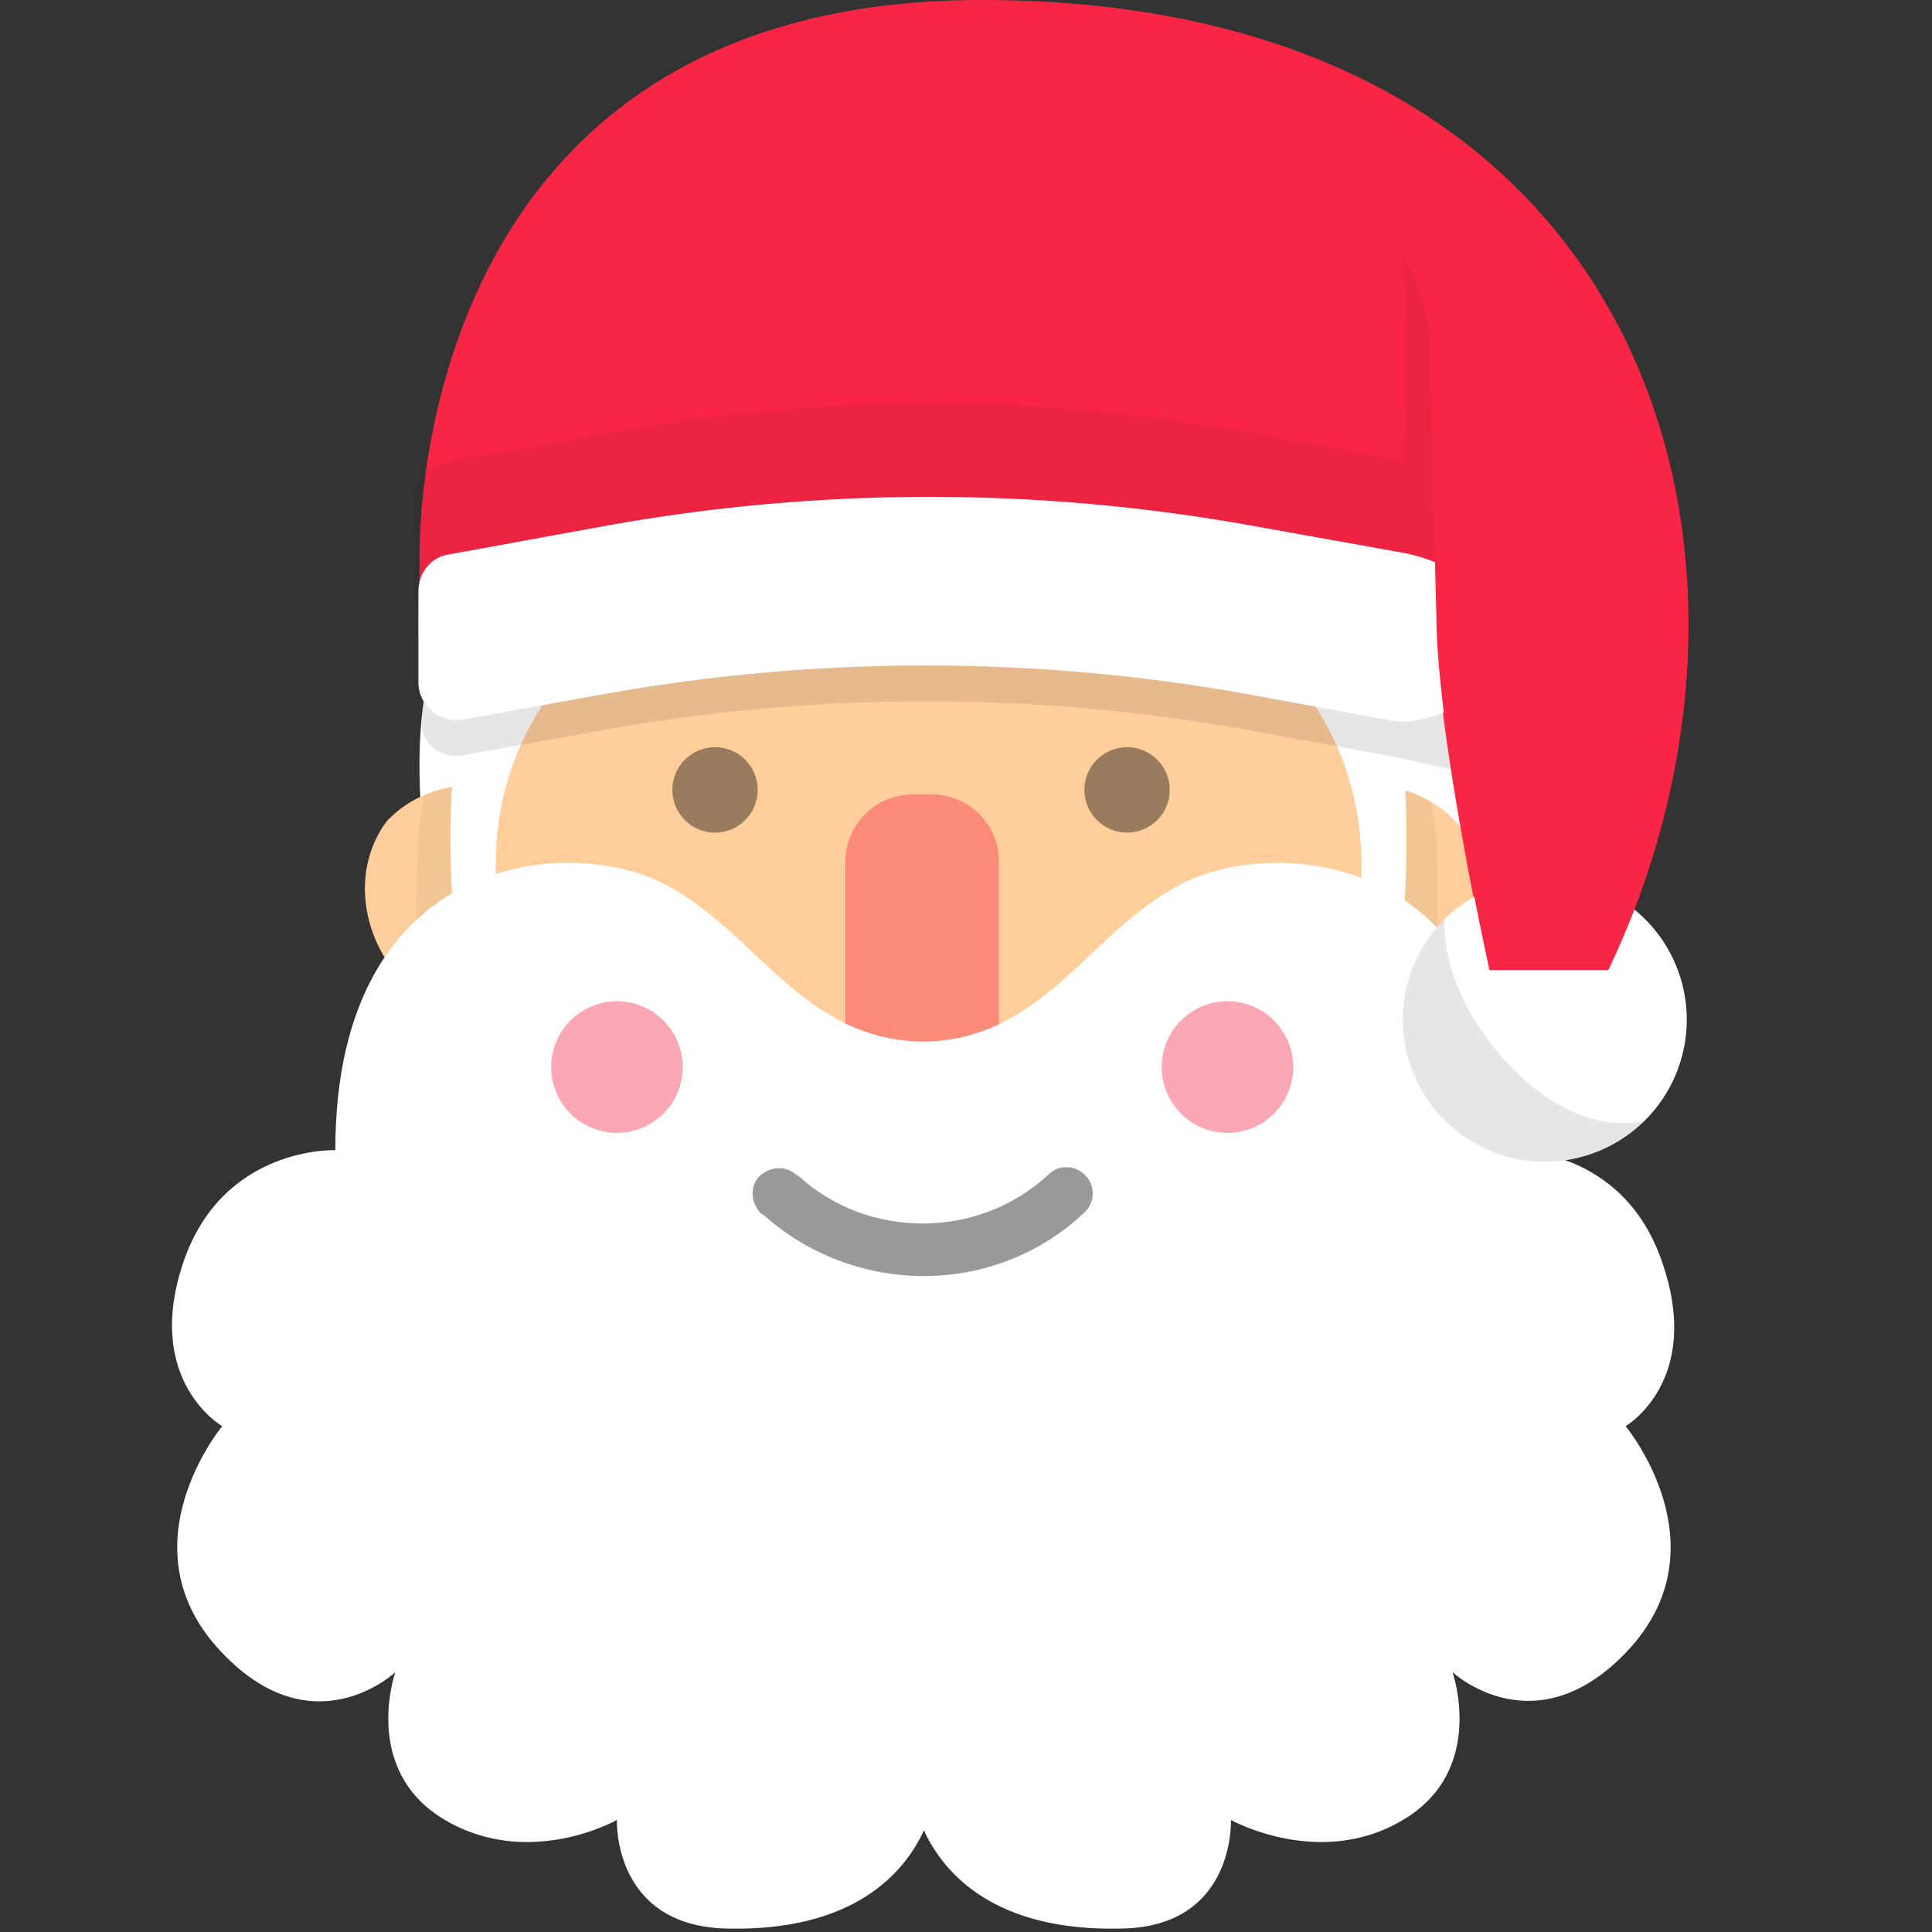 <svg xmlns="http://www.w3.org/2000/svg" width="375" viewBox="0 0 375 375" height="375" version="1.0"><rect x="0" y="0" width="375" height="375" fill="#333333" stroke="none"/><defs><clipPath id="a"><path d="M 241 152 L 287 152 L 287 198 L 241 198 Z M 241 152"/></clipPath><clipPath id="b"><path d="M 307.77 188.418 L 247.344 217.855 L 219.887 161.426 L 280.312 131.988 Z M 307.77 188.418"/></clipPath><clipPath id="c"><path d="M 279.012 155.531 C 280.148 156.422 281.176 157.426 282.094 158.547 C 283.016 159.664 283.809 160.875 284.48 162.18 C 285.148 163.488 285.68 164.859 286.074 166.301 C 286.469 167.742 286.719 169.223 286.82 170.746 C 286.926 172.27 286.879 173.801 286.688 175.344 C 286.496 176.891 286.16 178.414 285.684 179.922 C 285.203 181.43 284.59 182.887 283.84 184.301 C 283.09 185.711 282.223 187.051 281.234 188.312 C 280.246 189.574 279.156 190.738 277.965 191.805 C 276.773 192.871 275.504 193.816 274.156 194.641 C 272.809 195.469 271.406 196.16 269.953 196.715 C 268.504 197.27 267.027 197.68 265.523 197.945 C 264.023 198.207 262.523 198.32 261.031 198.281 C 259.539 198.246 258.078 198.055 256.652 197.719 C 255.227 197.379 253.859 196.895 252.555 196.27 C 251.25 195.645 250.027 194.887 248.895 193.996 C 247.758 193.105 246.73 192.102 245.812 190.984 C 244.891 189.863 244.098 188.652 243.426 187.348 C 242.758 186.043 242.227 184.668 241.832 183.227 C 241.438 181.789 241.188 180.305 241.086 178.785 C 240.984 177.262 241.027 175.73 241.219 174.184 C 241.41 172.641 241.746 171.113 242.227 169.609 C 242.703 168.102 243.32 166.641 244.066 165.23 C 244.816 163.816 245.684 162.48 246.672 161.215 C 247.66 159.953 248.754 158.789 249.941 157.727 C 251.133 156.66 252.402 155.715 253.75 154.887 C 255.098 154.062 256.5 153.371 257.953 152.816 C 259.406 152.258 260.883 151.852 262.383 151.586 C 263.883 151.32 265.383 151.211 266.875 151.246 C 268.367 151.285 269.828 151.473 271.254 151.812 C 272.68 152.152 274.047 152.633 275.352 153.258 C 276.66 153.887 277.879 154.645 279.012 155.531 Z M 279.012 155.531"/></clipPath><clipPath id="d"><path d="M 239 152 L 280 152 L 280 198 L 239 198 Z M 239 152"/></clipPath><clipPath id="e"><path d="M 241.875 185.617 C 241.242 184.32 240.758 182.969 240.422 181.559 C 240.086 180.148 239.898 178.711 239.867 177.246 C 239.836 175.777 239.961 174.312 240.234 172.844 C 240.512 171.375 240.938 169.934 241.508 168.52 C 242.082 167.105 242.793 165.746 243.641 164.441 C 244.488 163.137 245.457 161.914 246.547 160.77 C 247.641 159.625 248.828 158.578 250.121 157.637 C 251.41 156.695 252.777 155.875 254.219 155.172 C 255.66 154.469 257.148 153.902 258.688 153.465 C 260.223 153.031 261.777 152.734 263.352 152.582 C 264.926 152.43 266.484 152.422 268.035 152.559 C 269.582 152.695 271.09 152.973 272.555 153.395 C 274.023 153.816 275.418 154.367 276.742 155.059 C 278.07 155.746 279.297 156.555 280.434 157.484 C 281.566 158.414 282.586 159.445 283.484 160.578 C 284.387 161.715 285.152 162.93 285.781 164.227 C 286.414 165.523 286.898 166.879 287.234 168.285 C 287.574 169.695 287.758 171.133 287.789 172.598 C 287.82 174.066 287.695 175.535 287.422 177.004 C 287.145 178.473 286.719 179.91 286.148 181.324 C 285.574 182.738 284.863 184.098 284.016 185.402 C 283.168 186.707 282.199 187.93 281.109 189.078 C 280.016 190.223 278.828 191.266 277.535 192.207 C 276.246 193.148 274.879 193.969 273.438 194.672 C 271.996 195.375 270.508 195.945 268.969 196.379 C 267.434 196.816 265.879 197.109 264.305 197.262 C 262.73 197.414 261.172 197.422 259.621 197.285 C 258.074 197.148 256.566 196.871 255.102 196.449 C 253.633 196.031 252.238 195.477 250.914 194.789 C 249.59 194.098 248.359 193.289 247.223 192.359 C 246.09 191.434 245.07 190.398 244.172 189.266 C 243.27 188.129 242.504 186.914 241.875 185.617 Z M 241.875 185.617"/></clipPath><clipPath id="f"><path d="M 70 152 L 117 152 L 117 198 L 70 198 Z M 70 152"/></clipPath><clipPath id="g"><path d="M 77.285 131.949 L 137.707 161.387 L 110.25 217.812 L 49.828 188.379 Z M 77.285 131.949"/></clipPath><clipPath id="h"><path d="M 108.812 194.156 C 107.676 195.047 106.457 195.805 105.152 196.43 C 103.844 197.059 102.48 197.539 101.051 197.879 C 99.625 198.215 98.164 198.406 96.672 198.441 C 95.18 198.48 93.684 198.367 92.18 198.105 C 90.68 197.84 89.203 197.43 87.75 196.875 C 86.297 196.32 84.898 195.629 83.551 194.801 C 82.203 193.977 80.934 193.031 79.742 191.965 C 78.551 190.898 77.461 189.734 76.473 188.473 C 75.484 187.211 74.613 185.875 73.867 184.461 C 73.117 183.051 72.504 181.59 72.023 180.082 C 71.543 178.574 71.207 177.051 71.016 175.504 C 70.824 173.961 70.781 172.43 70.883 170.906 C 70.988 169.383 71.234 167.902 71.629 166.461 C 72.023 165.02 72.555 163.648 73.227 162.344 C 73.895 161.035 74.691 159.824 75.609 158.707 C 76.531 157.586 77.559 156.582 78.691 155.695 C 79.828 154.805 81.047 154.047 82.352 153.418 C 83.66 152.793 85.023 152.312 86.453 151.973 C 87.879 151.633 89.34 151.445 90.832 151.406 C 92.324 151.371 93.82 151.484 95.324 151.746 C 96.824 152.012 98.301 152.422 99.754 152.977 C 101.207 153.531 102.605 154.223 103.953 155.047 C 105.301 155.875 106.57 156.82 107.762 157.887 C 108.953 158.949 110.043 160.113 111.031 161.379 C 112.02 162.641 112.891 163.977 113.637 165.391 C 114.387 166.801 115 168.262 115.48 169.77 C 115.961 171.273 116.297 172.801 116.488 174.344 C 116.68 175.891 116.723 177.422 116.621 178.945 C 116.516 180.465 116.27 181.949 115.875 183.391 C 115.48 184.832 114.949 186.203 114.277 187.508 C 113.609 188.812 112.812 190.027 111.895 191.145 C 110.973 192.262 109.945 193.266 108.812 194.156 Z M 108.812 194.156"/></clipPath><clipPath id="i"><path d="M 78 152 L 118 152 L 118 198 L 78 198 Z M 78 152"/></clipPath><clipPath id="j"><path d="M 115.719 185.578 C 115.09 186.875 114.324 188.09 113.422 189.223 C 112.523 190.359 111.508 191.391 110.371 192.32 C 109.238 193.25 108.008 194.059 106.68 194.746 C 105.355 195.434 103.961 195.988 102.496 196.41 C 101.031 196.828 99.523 197.109 97.973 197.246 C 96.426 197.383 94.863 197.375 93.289 197.223 C 91.715 197.07 90.16 196.773 88.625 196.34 C 87.086 195.902 85.598 195.332 84.156 194.633 C 82.715 193.93 81.348 193.105 80.059 192.164 C 78.77 191.223 77.578 190.18 76.488 189.035 C 75.398 187.891 74.426 186.664 73.578 185.359 C 72.73 184.059 72.02 182.699 71.449 181.285 C 70.875 179.871 70.449 178.43 70.176 176.961 C 69.898 175.492 69.773 174.023 69.805 172.559 C 69.84 171.09 70.023 169.652 70.359 168.246 C 70.699 166.836 71.184 165.484 71.812 164.188 C 72.445 162.891 73.211 161.672 74.109 160.539 C 75.008 159.402 76.027 158.371 77.16 157.441 C 78.297 156.512 79.527 155.703 80.852 155.016 C 82.176 154.328 83.574 153.773 85.039 153.352 C 86.504 152.934 88.012 152.656 89.559 152.52 C 91.109 152.383 92.672 152.391 94.242 152.543 C 95.816 152.695 97.371 152.988 98.91 153.426 C 100.445 153.859 101.934 154.43 103.375 155.133 C 104.816 155.832 106.184 156.656 107.477 157.598 C 108.766 158.539 109.957 159.582 111.047 160.727 C 112.137 161.871 113.105 163.098 113.953 164.402 C 114.801 165.707 115.512 167.066 116.086 168.477 C 116.66 169.891 117.082 171.332 117.359 172.801 C 117.637 174.27 117.758 175.738 117.727 177.203 C 117.695 178.672 117.512 180.109 117.172 181.52 C 116.836 182.926 116.352 184.281 115.719 185.578 Z M 115.719 185.578"/></clipPath><clipPath id="k"><path d="M 272 161 L 328 161 L 328 188.285 L 272 188.285 Z M 272 161"/></clipPath><clipPath id="l"><path d="M 81.441 109.16 C 81.441 109.16 77.406 0 190.535 0 C 320.012 0 350.703 107.367 311.949 188.059 L 288.875 188.059 C 288.875 188.059 278.57 141.438 278.57 119.023 C 278.57 99.969 267.594 112.523 243.848 108.039 C 197.031 99.074 110.785 125.074 82.336 126.418 C 80.32 126.645 81.441 115.883 81.441 109.16 Z M 81.441 109.16"/></clipPath></defs><path fill="#FFF" d="M 251.242 123.504 L 257.066 111.176 L 278.121 105.352 C 278.121 105.352 298.508 135.609 279.691 203.75 C 262.441 267.184 244.969 163.18 244.969 163.18 L 251.242 123.504"/><g clip-path="url(#a)"><g clip-path="url(#b)"><g clip-path="url(#c)"><path fill="#FFCE9B" d="M 241.875 185.617 C 241.559 184.969 241.281 184.309 241.039 183.629 C 240.797 182.953 240.59 182.262 240.422 181.559 C 240.254 180.855 240.121 180.145 240.031 179.422 C 239.938 178.703 239.883 177.977 239.867 177.246 C 239.852 176.512 239.875 175.781 239.938 175.043 C 240 174.309 240.098 173.574 240.234 172.844 C 240.375 172.109 240.547 171.383 240.762 170.66 C 240.973 169.938 241.223 169.223 241.508 168.52 C 241.797 167.812 242.117 167.121 242.473 166.441 C 242.828 165.758 243.219 165.094 243.641 164.441 C 244.062 163.793 244.52 163.16 245.004 162.547 C 245.488 161.934 246.004 161.34 246.547 160.77 C 247.094 160.199 247.664 159.648 248.258 159.129 C 248.855 158.605 249.477 158.109 250.121 157.637 C 250.766 157.168 251.43 156.727 252.113 156.316 C 252.797 155.902 253.5 155.523 254.219 155.172 C 254.938 154.82 255.672 154.504 256.418 154.219 C 257.164 153.934 257.918 153.684 258.688 153.465 C 259.453 153.246 260.227 153.066 261.004 152.918 C 261.785 152.77 262.566 152.66 263.352 152.582 C 264.137 152.508 264.918 152.465 265.703 152.461 C 266.484 152.457 267.262 152.492 268.035 152.559 C 268.809 152.629 269.57 152.73 270.328 152.871 C 271.082 153.012 271.824 153.184 272.555 153.395 C 273.289 153.605 274.004 153.848 274.703 154.125 C 275.402 154.402 276.082 154.715 276.742 155.059 C 277.402 155.402 278.043 155.773 278.66 156.18 C 279.277 156.586 279.867 157.02 280.434 157.484 C 281 157.945 281.535 158.438 282.047 158.953 C 282.559 159.473 283.035 160.016 283.484 160.578 C 283.934 161.145 284.352 161.734 284.734 162.344 C 285.117 162.953 285.469 163.582 285.781 164.227 C 286.098 164.875 286.375 165.535 286.617 166.215 C 286.859 166.895 287.066 167.582 287.234 168.285 C 287.402 168.988 287.535 169.699 287.625 170.422 C 287.719 171.141 287.773 171.867 287.789 172.598 C 287.805 173.332 287.781 174.066 287.719 174.801 C 287.66 175.535 287.559 176.27 287.422 177.004 C 287.285 177.734 287.109 178.461 286.895 179.184 C 286.684 179.906 286.434 180.621 286.148 181.324 C 285.859 182.031 285.539 182.723 285.184 183.406 C 284.828 184.086 284.438 184.75 284.016 185.402 C 283.594 186.051 283.137 186.684 282.652 187.297 C 282.168 187.914 281.652 188.504 281.109 189.078 C 280.562 189.648 279.992 190.195 279.398 190.719 C 278.801 191.242 278.18 191.738 277.535 192.207 C 276.895 192.676 276.227 193.117 275.543 193.527 C 274.859 193.941 274.156 194.32 273.438 194.672 C 272.719 195.023 271.988 195.34 271.238 195.625 C 270.492 195.91 269.738 196.16 268.969 196.379 C 268.203 196.598 267.43 196.777 266.652 196.926 C 265.871 197.074 265.09 197.188 264.305 197.262 C 263.52 197.34 262.738 197.379 261.953 197.383 C 261.172 197.387 260.395 197.355 259.621 197.285 C 258.848 197.219 258.086 197.113 257.328 196.973 C 256.574 196.836 255.832 196.66 255.102 196.449 C 254.367 196.242 253.652 195.996 252.953 195.719 C 252.254 195.441 251.574 195.129 250.914 194.789 C 250.254 194.445 249.613 194.07 248.996 193.664 C 248.379 193.258 247.789 192.824 247.223 192.359 C 246.656 191.898 246.121 191.406 245.609 190.891 C 245.102 190.371 244.621 189.832 244.172 189.266 C 243.723 188.699 243.305 188.109 242.922 187.5 C 242.539 186.891 242.188 186.266 241.875 185.617 Z M 241.875 185.617"/></g></g></g><g clip-path="url(#d)"><g clip-path="url(#e)"><path d="M 109.891 266.512 L 279.02 266.512 L 279.02 167.664 C 279.02 136.73 253.93 111.852 223.016 111.852 L 167.012 111.852 C 136.098 111.852 110.113 136.508 110.113 167.438 L 110.113 266.512 Z M 109.891 266.512" fill-opacity=".047"/></g></g><path fill="#FFF" d="M 109.441 123.504 L 103.617 111.176 L 85.695 124.625 C 85.695 124.625 72.926 142.109 91.52 210.25 C 108.77 273.684 115.938 163.18 115.938 163.18 L 109.441 123.504"/><g clip-path="url(#f)"><g clip-path="url(#g)"><g clip-path="url(#h)"><path fill="#FFCE9B" d="M 115.719 185.578 C 115.406 186.223 115.055 186.852 114.672 187.461 C 114.289 188.07 113.871 188.656 113.422 189.223 C 112.977 189.789 112.496 190.332 111.984 190.848 C 111.477 191.367 110.938 191.855 110.371 192.32 C 109.805 192.785 109.215 193.219 108.598 193.625 C 107.98 194.027 107.344 194.402 106.68 194.746 C 106.02 195.09 105.34 195.398 104.641 195.68 C 103.941 195.957 103.227 196.199 102.496 196.41 C 101.766 196.617 101.02 196.793 100.266 196.934 C 99.512 197.074 98.746 197.176 97.973 197.246 C 97.199 197.312 96.422 197.344 95.641 197.34 C 94.859 197.336 94.074 197.297 93.289 197.223 C 92.504 197.145 91.723 197.031 90.945 196.887 C 90.164 196.738 89.391 196.555 88.625 196.34 C 87.859 196.121 87.102 195.871 86.355 195.586 C 85.609 195.301 84.875 194.98 84.156 194.633 C 83.438 194.281 82.734 193.898 82.051 193.488 C 81.367 193.074 80.703 192.637 80.059 192.164 C 79.414 191.695 78.793 191.199 78.199 190.676 C 77.602 190.152 77.031 189.605 76.488 189.035 C 75.941 188.465 75.43 187.871 74.941 187.258 C 74.457 186.645 74.004 186.012 73.578 185.359 C 73.156 184.711 72.766 184.043 72.41 183.363 C 72.055 182.684 71.734 181.988 71.449 181.285 C 71.16 180.578 70.914 179.867 70.699 179.145 C 70.488 178.422 70.312 177.695 70.176 176.961 C 70.035 176.23 69.938 175.496 69.875 174.758 C 69.812 174.023 69.789 173.289 69.805 172.559 C 69.82 171.828 69.875 171.102 69.969 170.379 C 70.062 169.66 70.191 168.949 70.359 168.246 C 70.527 167.543 70.734 166.852 70.977 166.172 C 71.219 165.496 71.5 164.832 71.812 164.188 C 72.129 163.539 72.477 162.91 72.859 162.301 C 73.246 161.691 73.66 161.105 74.109 160.539 C 74.559 159.973 75.039 159.43 75.547 158.914 C 76.059 158.395 76.598 157.906 77.16 157.441 C 77.727 156.98 78.32 156.543 78.934 156.141 C 79.551 155.734 80.191 155.359 80.852 155.016 C 81.512 154.672 82.191 154.363 82.895 154.086 C 83.594 153.809 84.309 153.562 85.039 153.352 C 85.77 153.145 86.512 152.969 87.27 152.828 C 88.023 152.691 88.789 152.586 89.559 152.52 C 90.332 152.449 91.109 152.418 91.895 152.422 C 92.676 152.426 93.461 152.465 94.242 152.543 C 95.027 152.617 95.809 152.73 96.59 152.879 C 97.371 153.023 98.141 153.207 98.91 153.426 C 99.676 153.641 100.434 153.895 101.18 154.18 C 101.926 154.465 102.656 154.781 103.375 155.133 C 104.094 155.48 104.797 155.863 105.48 156.273 C 106.168 156.688 106.832 157.129 107.477 157.598 C 108.117 158.066 108.738 158.562 109.336 159.086 C 109.934 159.609 110.504 160.156 111.047 160.727 C 111.59 161.297 112.105 161.891 112.59 162.504 C 113.078 163.117 113.531 163.75 113.953 164.402 C 114.375 165.051 114.766 165.719 115.121 166.398 C 115.48 167.082 115.801 167.773 116.086 168.477 C 116.371 169.184 116.621 169.898 116.832 170.621 C 117.047 171.34 117.223 172.07 117.359 172.801 C 117.496 173.535 117.598 174.27 117.656 175.004 C 117.719 175.738 117.742 176.473 117.727 177.203 C 117.711 177.938 117.656 178.66 117.566 179.383 C 117.473 180.102 117.34 180.816 117.172 181.52 C 117.004 182.219 116.801 182.91 116.555 183.59 C 116.312 184.266 116.035 184.93 115.719 185.578 Z M 115.719 185.578"/></g></g></g><g clip-path="url(#i)"><g clip-path="url(#j)"><path d="M 246.535 266.512 L 78.75 266.512 L 80.992 167.664 C 80.992 136.73 103.84 111.852 134.754 111.852 L 190.758 111.852 C 221.672 111.852 246.535 136.508 246.535 167.438 Z M 246.535 266.512" fill-opacity=".047"/></g></g><path fill="#FFF" d="M 268.938 123.504 C 268.938 123.504 276.555 153.766 270.953 191.199 C 265.355 228.633 231.754 210.477 231.754 210.477 L 217.641 104.23 Z M 268.938 123.504"/><path fill="#FFF" d="M 91.52 123.504 C 91.52 123.504 83.902 153.766 89.504 191.199 C 95.328 228.633 128.707 210.477 128.707 210.477 L 143.043 104.004 Z M 91.52 123.504"/><path fill="#FFCE9B" d="M 264.234 266.738 L 96.227 266.738 L 96.227 167.438 C 96.227 136.508 121.312 111.402 152.227 111.402 L 208.23 111.402 C 239.145 111.402 264.234 136.508 264.234 167.438 Z M 264.234 266.738"/><path d="M 270.059 146.816 L 242.059 141.66 C 200.84 134.266 158.5 134.266 117.281 141.66 L 89.953 146.594 C 85.473 147.488 81.441 144.129 81.887 139.645 L 82.336 135.16 L 82.559 128.887 L 81.215 121.711 C 81.215 118.125 83.68 114.988 87.266 114.539 L 117.953 108.938 C 159.172 101.539 201.512 101.539 242.73 108.938 L 272.746 114.316 C 276.332 114.988 278.793 118.125 278.793 121.488 L 283.273 139.645 C 283.273 142.109 292.234 151.301 289.098 150.852 C 284.172 150.18 272.074 147.043 270.059 146.816 Z M 270.059 146.816" fill-opacity=".098"/><path fill="#F92545" d="M 81.441 109.16 C 81.441 109.16 77.406 0 190.535 0 C 320.012 0 350.703 107.367 311.949 188.059 L 288.875 188.059 C 288.875 188.059 278.57 141.438 278.57 119.023 C 278.57 99.969 267.594 112.523 243.848 108.039 C 197.031 99.074 110.785 125.074 82.336 126.418 C 80.32 126.645 81.441 115.883 81.441 109.16 Z M 81.441 109.16"/><path fill="#F92545" d="M 193.672 209.578 L 164.102 209.578 L 164.102 167.215 C 164.102 160.043 169.926 154.215 177.094 154.215 L 180.902 154.215 C 188.07 154.215 193.895 160.043 193.895 167.215 L 193.895 209.578 Z M 193.672 209.578" fill-opacity=".4"/><path fill="#FFF" d="M 322.699 245.219 C 315.086 222.355 293.133 223.25 293.133 223.25 C 293.133 164.973 247.207 162.059 229.062 171.699 C 211.145 181.113 202.406 201.957 179.109 202.184 C 155.59 201.734 147.074 181.113 129.156 171.699 C 111.008 162.059 65.086 164.973 65.086 223.25 C 65.086 223.25 43.133 222.355 35.516 245.219 C 27.902 268.082 43.133 276.824 43.133 276.824 C 43.133 276.824 24.094 299.688 42.238 319.859 C 60.383 340.031 76.734 324.566 76.734 324.566 C 76.734 324.566 70.016 343.621 86.367 353.258 C 102.723 362.895 119.746 353.258 119.746 353.258 C 119.746 353.258 118.852 373.656 140.805 374.328 C 165.668 375 175.523 363.57 179.332 355.273 C 183.141 363.57 192.996 375 217.863 374.328 C 239.816 373.879 238.922 353.258 238.922 353.258 C 238.922 353.258 256.168 362.895 272.297 353.258 C 288.652 343.621 281.93 324.566 281.93 324.566 C 281.93 324.566 298.285 339.809 316.43 319.859 C 334.574 299.688 315.531 276.824 315.531 276.824 C 315.531 276.824 330.543 268.082 322.699 245.219 Z M 322.699 245.219"/><path d="M 147.074 153.316 C 147.074 153.863 147.023 154.402 146.918 154.934 C 146.809 155.469 146.652 155.988 146.445 156.492 C 146.238 156.996 145.98 157.473 145.68 157.926 C 145.375 158.379 145.031 158.797 144.648 159.184 C 144.262 159.566 143.844 159.91 143.391 160.215 C 142.938 160.516 142.461 160.77 141.957 160.98 C 141.457 161.188 140.938 161.344 140.402 161.453 C 139.871 161.559 139.332 161.609 138.785 161.609 C 138.242 161.609 137.703 161.559 137.172 161.453 C 136.637 161.344 136.117 161.188 135.613 160.98 C 135.113 160.77 134.637 160.516 134.184 160.215 C 133.73 159.91 133.312 159.566 132.926 159.184 C 132.543 158.797 132.199 158.379 131.895 157.926 C 131.594 157.473 131.336 156.996 131.129 156.492 C 130.922 155.988 130.766 155.469 130.656 154.934 C 130.551 154.402 130.5 153.863 130.5 153.316 C 130.5 152.773 130.551 152.234 130.656 151.699 C 130.766 151.164 130.922 150.648 131.129 150.145 C 131.336 149.641 131.594 149.164 131.895 148.711 C 132.199 148.258 132.543 147.84 132.926 147.453 C 133.312 147.066 133.73 146.723 134.184 146.422 C 134.637 146.117 135.113 145.863 135.613 145.656 C 136.117 145.445 136.637 145.289 137.172 145.184 C 137.703 145.078 138.242 145.023 138.785 145.023 C 139.332 145.023 139.871 145.078 140.402 145.184 C 140.938 145.289 141.457 145.445 141.957 145.656 C 142.461 145.863 142.938 146.117 143.391 146.422 C 143.844 146.723 144.262 147.066 144.648 147.453 C 145.031 147.84 145.375 148.258 145.68 148.711 C 145.98 149.164 146.238 149.641 146.445 150.145 C 146.652 150.648 146.809 151.164 146.918 151.699 C 147.023 152.234 147.074 152.773 147.074 153.316 Z M 147.074 153.316" fill-opacity=".4"/><path d="M 227.047 153.316 C 227.047 153.863 226.996 154.402 226.887 154.934 C 226.781 155.469 226.625 155.988 226.418 156.492 C 226.207 156.996 225.953 157.473 225.652 157.926 C 225.348 158.379 225.004 158.797 224.621 159.184 C 224.234 159.566 223.816 159.91 223.363 160.215 C 222.91 160.516 222.434 160.77 221.93 160.98 C 221.43 161.188 220.91 161.344 220.375 161.453 C 219.844 161.559 219.305 161.609 218.758 161.609 C 218.215 161.609 217.676 161.559 217.141 161.453 C 216.609 161.344 216.09 161.188 215.586 160.98 C 215.086 160.77 214.605 160.516 214.156 160.215 C 213.703 159.91 213.285 159.566 212.898 159.184 C 212.516 158.797 212.172 158.379 211.867 157.926 C 211.566 157.473 211.309 156.996 211.102 156.492 C 210.895 155.988 210.738 155.469 210.629 154.934 C 210.523 154.402 210.473 153.863 210.473 153.316 C 210.473 152.773 210.523 152.234 210.629 151.699 C 210.738 151.164 210.895 150.648 211.102 150.145 C 211.309 149.641 211.566 149.164 211.867 148.711 C 212.172 148.258 212.516 147.84 212.898 147.453 C 213.285 147.066 213.703 146.723 214.156 146.422 C 214.605 146.117 215.086 145.863 215.586 145.656 C 216.09 145.445 216.609 145.289 217.141 145.184 C 217.676 145.078 218.215 145.023 218.758 145.023 C 219.305 145.023 219.844 145.078 220.375 145.184 C 220.91 145.289 221.43 145.445 221.93 145.656 C 222.434 145.863 222.91 146.117 223.363 146.422 C 223.816 146.723 224.234 147.066 224.621 147.453 C 225.004 147.84 225.348 148.258 225.652 148.711 C 225.953 149.164 226.207 149.641 226.418 150.145 C 226.625 150.648 226.781 151.164 226.887 151.699 C 226.996 152.234 227.047 152.773 227.047 153.316 Z M 227.047 153.316" fill-opacity=".4"/><path d="M 179.332 247.684 C 168.133 247.684 156.934 243.648 148.195 235.805 L 147.746 235.578 C 145.73 233.562 145.508 230.426 147.301 228.406 C 149.316 226.391 152.453 226.164 154.469 227.957 L 154.914 228.184 C 168.582 240.734 190.086 240.512 203.527 227.957 C 205.543 225.941 208.902 226.164 210.695 228.184 C 212.711 230.199 212.488 233.562 210.473 235.355 C 201.957 243.426 190.758 247.684 179.332 247.684 Z M 179.332 247.684" fill-opacity=".4"/><path d="M 272.297 49.09 C 272.297 49.09 273.641 72.176 272.297 89.434 L 242.953 84.055 C 201.734 76.434 159.395 76.434 118.18 84.055 L 86.816 89.66 C 83.23 90.332 80.32 93.469 80.32 96.832 L 80.32 114.539 C 80.32 119.246 85.023 122.609 89.504 121.711 L 117.059 116.781 C 158.277 109.16 200.613 109.16 242.059 116.781 L 270.508 121.938 C 274.988 122.832 279.691 119.246 279.691 114.766 L 279.691 99.074 C 279.691 86.746 279.691 61.641 272.297 49.09 Z M 272.297 49.09" fill-opacity=".047"/><path fill="#F92545" d="M 132.516 207.113 C 132.516 207.953 132.434 208.781 132.27 209.605 C 132.105 210.43 131.863 211.227 131.543 212.004 C 131.223 212.777 130.828 213.512 130.363 214.211 C 129.898 214.91 129.367 215.555 128.773 216.148 C 128.184 216.742 127.535 217.27 126.84 217.734 C 126.145 218.203 125.406 218.598 124.633 218.918 C 123.859 219.238 123.059 219.48 122.238 219.645 C 121.414 219.809 120.586 219.891 119.746 219.891 C 118.906 219.891 118.078 219.809 117.254 219.645 C 116.434 219.48 115.633 219.238 114.859 218.918 C 114.086 218.598 113.348 218.203 112.652 217.734 C 111.953 217.27 111.309 216.742 110.719 216.148 C 110.125 215.555 109.594 214.91 109.129 214.211 C 108.664 213.512 108.27 212.777 107.949 212.004 C 107.629 211.227 107.387 210.43 107.223 209.605 C 107.059 208.781 106.977 207.953 106.977 207.113 C 106.977 206.273 107.059 205.441 107.223 204.621 C 107.387 203.797 107.629 203 107.949 202.223 C 108.27 201.449 108.664 200.711 109.129 200.016 C 109.594 199.316 110.125 198.672 110.719 198.078 C 111.309 197.484 111.953 196.957 112.652 196.488 C 113.348 196.023 114.086 195.629 114.859 195.309 C 115.633 194.988 116.434 194.746 117.254 194.582 C 118.078 194.418 118.906 194.336 119.746 194.336 C 120.586 194.336 121.414 194.418 122.238 194.582 C 123.059 194.746 123.859 194.988 124.633 195.309 C 125.406 195.629 126.145 196.023 126.84 196.488 C 127.535 196.957 128.184 197.484 128.773 198.078 C 129.367 198.672 129.898 199.316 130.363 200.016 C 130.828 200.711 131.223 201.449 131.543 202.223 C 131.863 203 132.105 203.797 132.27 204.621 C 132.434 205.441 132.516 206.273 132.516 207.113 Z M 132.516 207.113" fill-opacity=".4"/><path fill="#FFF" d="M 270.059 139.867 L 242.059 134.715 C 200.84 127.316 158.5 127.316 117.281 134.715 L 89.953 139.645 C 85.473 140.539 81.215 136.953 81.215 132.473 L 81.215 114.766 C 81.215 111.176 83.68 108.039 87.266 107.59 L 117.953 101.988 C 159.172 94.59 201.512 94.59 242.73 101.988 L 272.746 107.367 C 276.332 108.039 285.516 111.176 285.516 114.539 L 285.066 133.367 C 284.844 138.074 274.539 140.766 270.059 139.867 Z M 270.059 139.867"/><path fill="#F92545" d="M 251.016 207.113 C 251.016 207.953 250.934 208.781 250.773 209.605 C 250.609 210.43 250.367 211.227 250.047 212.004 C 249.723 212.777 249.332 213.512 248.867 214.211 C 248.398 214.91 247.871 215.555 247.277 216.148 C 246.684 216.742 246.039 217.27 245.344 217.734 C 244.645 218.203 243.91 218.598 243.137 218.918 C 242.359 219.238 241.562 219.48 240.738 219.645 C 239.918 219.809 239.086 219.891 238.25 219.891 C 237.41 219.891 236.578 219.809 235.758 219.645 C 234.934 219.48 234.137 219.238 233.363 218.918 C 232.586 218.598 231.852 218.203 231.156 217.734 C 230.457 217.27 229.812 216.742 229.219 216.148 C 228.625 215.555 228.098 214.91 227.633 214.211 C 227.164 213.512 226.773 212.777 226.453 212.004 C 226.133 211.227 225.891 210.43 225.727 209.605 C 225.562 208.781 225.48 207.953 225.48 207.113 C 225.48 206.273 225.562 205.441 225.727 204.621 C 225.891 203.797 226.133 203 226.453 202.223 C 226.773 201.449 227.164 200.711 227.633 200.016 C 228.098 199.316 228.625 198.672 229.219 198.078 C 229.812 197.484 230.457 196.957 231.156 196.488 C 231.852 196.023 232.586 195.629 233.363 195.309 C 234.137 194.988 234.934 194.746 235.758 194.582 C 236.578 194.418 237.41 194.336 238.25 194.336 C 239.086 194.336 239.918 194.418 240.738 194.582 C 241.562 194.746 242.359 194.988 243.137 195.309 C 243.91 195.629 244.645 196.023 245.344 196.488 C 246.039 196.957 246.684 197.484 247.277 198.078 C 247.871 198.672 248.398 199.316 248.867 200.016 C 249.332 200.711 249.723 201.449 250.047 202.223 C 250.367 203 250.609 203.797 250.773 204.621 C 250.934 205.441 251.016 206.273 251.016 207.113 Z M 251.016 207.113" fill-opacity=".4"/><g clip-path="url(#k)"><g clip-path="url(#l)"><path d="M 327.406 188.957 C 327.406 189.859 327.359 190.762 327.273 191.66 C 327.184 192.559 327.051 193.449 326.875 194.336 C 326.699 195.223 326.48 196.098 326.219 196.961 C 325.957 197.824 325.652 198.672 325.309 199.508 C 324.961 200.344 324.578 201.156 324.152 201.953 C 323.727 202.75 323.262 203.523 322.762 204.273 C 322.262 205.023 321.723 205.75 321.152 206.449 C 320.578 207.145 319.973 207.812 319.336 208.453 C 318.695 209.09 318.027 209.695 317.332 210.27 C 316.633 210.844 315.91 211.379 315.16 211.879 C 314.41 212.383 313.637 212.848 312.84 213.273 C 312.043 213.699 311.23 214.082 310.395 214.43 C 309.562 214.773 308.715 215.078 307.852 215.34 C 306.988 215.602 306.113 215.82 305.227 215.996 C 304.344 216.172 303.449 216.305 302.551 216.395 C 301.656 216.484 300.754 216.527 299.852 216.527 C 298.949 216.527 298.051 216.484 297.152 216.395 C 296.254 216.305 295.363 216.172 294.477 215.996 C 293.59 215.82 292.719 215.602 291.852 215.34 C 290.988 215.078 290.141 214.773 289.309 214.43 C 288.473 214.082 287.66 213.699 286.863 213.273 C 286.066 212.848 285.293 212.383 284.543 211.879 C 283.793 211.379 283.07 210.844 282.371 210.27 C 281.676 209.695 281.008 209.09 280.367 208.453 C 279.73 207.812 279.125 207.145 278.551 206.449 C 277.98 205.75 277.441 205.023 276.941 204.273 C 276.441 203.523 275.977 202.75 275.551 201.953 C 275.125 201.156 274.742 200.344 274.395 199.508 C 274.051 198.672 273.746 197.824 273.484 196.961 C 273.223 196.098 273.004 195.223 272.828 194.336 C 272.652 193.449 272.52 192.559 272.43 191.66 C 272.344 190.762 272.297 189.859 272.297 188.957 C 272.297 188.055 272.344 187.152 272.43 186.254 C 272.52 185.355 272.652 184.465 272.828 183.578 C 273.004 182.691 273.223 181.816 273.484 180.953 C 273.746 180.09 274.051 179.242 274.395 178.406 C 274.742 177.57 275.125 176.758 275.551 175.961 C 275.977 175.164 276.441 174.391 276.941 173.641 C 277.441 172.891 277.98 172.164 278.551 171.465 C 279.125 170.77 279.73 170.102 280.367 169.461 C 281.008 168.824 281.676 168.219 282.371 167.645 C 283.07 167.07 283.793 166.535 284.543 166.031 C 285.293 165.531 286.066 165.066 286.863 164.641 C 287.66 164.215 288.473 163.832 289.309 163.484 C 290.141 163.141 290.988 162.836 291.852 162.574 C 292.719 162.312 293.59 162.094 294.477 161.918 C 295.363 161.742 296.254 161.609 297.152 161.52 C 298.051 161.43 298.949 161.387 299.852 161.387 C 300.754 161.387 301.656 161.43 302.551 161.52 C 303.449 161.609 304.344 161.742 305.227 161.918 C 306.113 162.094 306.988 162.312 307.852 162.574 C 308.715 162.836 309.562 163.141 310.395 163.484 C 311.23 163.832 312.043 164.215 312.84 164.641 C 313.637 165.066 314.41 165.531 315.16 166.031 C 315.91 166.535 316.633 167.07 317.332 167.645 C 318.027 168.219 318.695 168.824 319.336 169.461 C 319.973 170.102 320.578 170.77 321.152 171.465 C 321.723 172.164 322.262 172.891 322.762 173.641 C 323.262 174.391 323.727 175.164 324.152 175.961 C 324.578 176.758 324.961 177.57 325.309 178.406 C 325.652 179.242 325.957 180.09 326.219 180.953 C 326.48 181.816 326.699 182.691 326.875 183.578 C 327.051 184.465 327.184 185.355 327.273 186.254 C 327.359 187.152 327.406 188.055 327.406 188.957 Z M 327.406 188.957" fill-opacity=".047"/></g></g><path fill="#FFF" d="M 327.406 197.922 C 327.406 198.824 327.359 199.727 327.273 200.625 C 327.184 201.523 327.051 202.414 326.875 203.301 C 326.699 204.188 326.48 205.062 326.219 205.926 C 325.957 206.789 325.652 207.641 325.309 208.473 C 324.961 209.309 324.578 210.125 324.152 210.918 C 323.727 211.715 323.262 212.488 322.762 213.238 C 322.262 213.992 321.723 214.715 321.152 215.414 C 320.578 216.109 319.973 216.781 319.336 217.418 C 318.695 218.055 318.027 218.664 317.332 219.234 C 316.633 219.809 315.91 220.344 315.16 220.848 C 314.41 221.348 313.637 221.812 312.84 222.238 C 312.043 222.664 311.23 223.051 310.395 223.395 C 309.562 223.738 308.715 224.043 307.852 224.305 C 306.988 224.566 306.113 224.789 305.227 224.965 C 304.344 225.141 303.449 225.273 302.551 225.359 C 301.656 225.449 300.754 225.492 299.852 225.492 C 298.949 225.492 298.051 225.449 297.152 225.359 C 296.254 225.273 295.363 225.141 294.477 224.965 C 293.59 224.789 292.719 224.566 291.852 224.305 C 290.988 224.043 290.141 223.738 289.309 223.395 C 288.473 223.051 287.66 222.664 286.863 222.238 C 286.066 221.812 285.293 221.348 284.543 220.848 C 283.793 220.344 283.07 219.809 282.371 219.234 C 281.676 218.66 281.008 218.055 280.367 217.418 C 279.73 216.781 279.125 216.109 278.551 215.414 C 277.98 214.715 277.441 213.992 276.941 213.238 C 276.441 212.488 275.977 211.715 275.551 210.918 C 275.125 210.121 274.742 209.309 274.395 208.473 C 274.051 207.641 273.746 206.789 273.484 205.926 C 273.223 205.062 273.004 204.188 272.828 203.301 C 272.652 202.414 272.52 201.523 272.43 200.625 C 272.344 199.727 272.297 198.824 272.297 197.922 C 272.297 197.02 272.344 196.121 272.43 195.219 C 272.52 194.32 272.652 193.43 272.828 192.543 C 273.004 191.66 273.223 190.785 273.484 189.918 C 273.746 189.055 274.051 188.207 274.395 187.371 C 274.742 186.539 275.125 185.723 275.551 184.926 C 275.977 184.129 276.441 183.355 276.941 182.605 C 277.441 181.855 277.98 181.129 278.551 180.434 C 279.125 179.734 279.73 179.066 280.367 178.43 C 281.008 177.789 281.676 177.184 282.371 176.609 C 283.07 176.039 283.793 175.5 284.543 175 C 285.293 174.496 286.066 174.035 286.863 173.609 C 287.66 173.184 288.473 172.797 289.309 172.453 C 290.141 172.105 290.988 171.801 291.852 171.539 C 292.719 171.277 293.59 171.059 294.477 170.883 C 295.363 170.707 296.254 170.574 297.152 170.484 C 298.051 170.398 298.949 170.352 299.852 170.352 C 300.754 170.352 301.656 170.398 302.551 170.484 C 303.449 170.574 304.344 170.707 305.227 170.883 C 306.113 171.059 306.988 171.277 307.852 171.539 C 308.715 171.801 309.562 172.105 310.395 172.453 C 311.23 172.797 312.043 173.184 312.84 173.609 C 313.637 174.035 314.41 174.496 315.16 175 C 315.91 175.5 316.633 176.039 317.332 176.609 C 318.027 177.184 318.695 177.789 319.336 178.43 C 319.973 179.066 320.578 179.734 321.152 180.434 C 321.723 181.129 322.262 181.855 322.762 182.605 C 323.262 183.355 323.727 184.129 324.152 184.926 C 324.578 185.723 324.961 186.539 325.309 187.371 C 325.652 188.207 325.957 189.055 326.219 189.918 C 326.48 190.785 326.699 191.66 326.875 192.543 C 327.051 193.43 327.184 194.32 327.273 195.219 C 327.359 196.121 327.406 197.02 327.406 197.922 Z M 327.406 197.922"/><path d="M 319.34 217.422 C 308.59 228.184 291.117 228.184 280.363 217.422 C 269.609 206.664 269.609 189.18 280.363 178.422 C 280.363 178.422 279.02 192.094 293.133 206.891 C 307.246 221.684 319.34 217.422 319.34 217.422 Z M 319.34 217.422" fill-opacity=".098"/><path fill="#F92545" d="M 274.312 20.848 C 331.66 56.035 340.398 129.332 312.172 188.285 L 289.098 188.285 C 289.098 188.285 278.793 141.66 278.793 119.246 L 277.449 68.59 L 276.777 40.57"/></svg>
